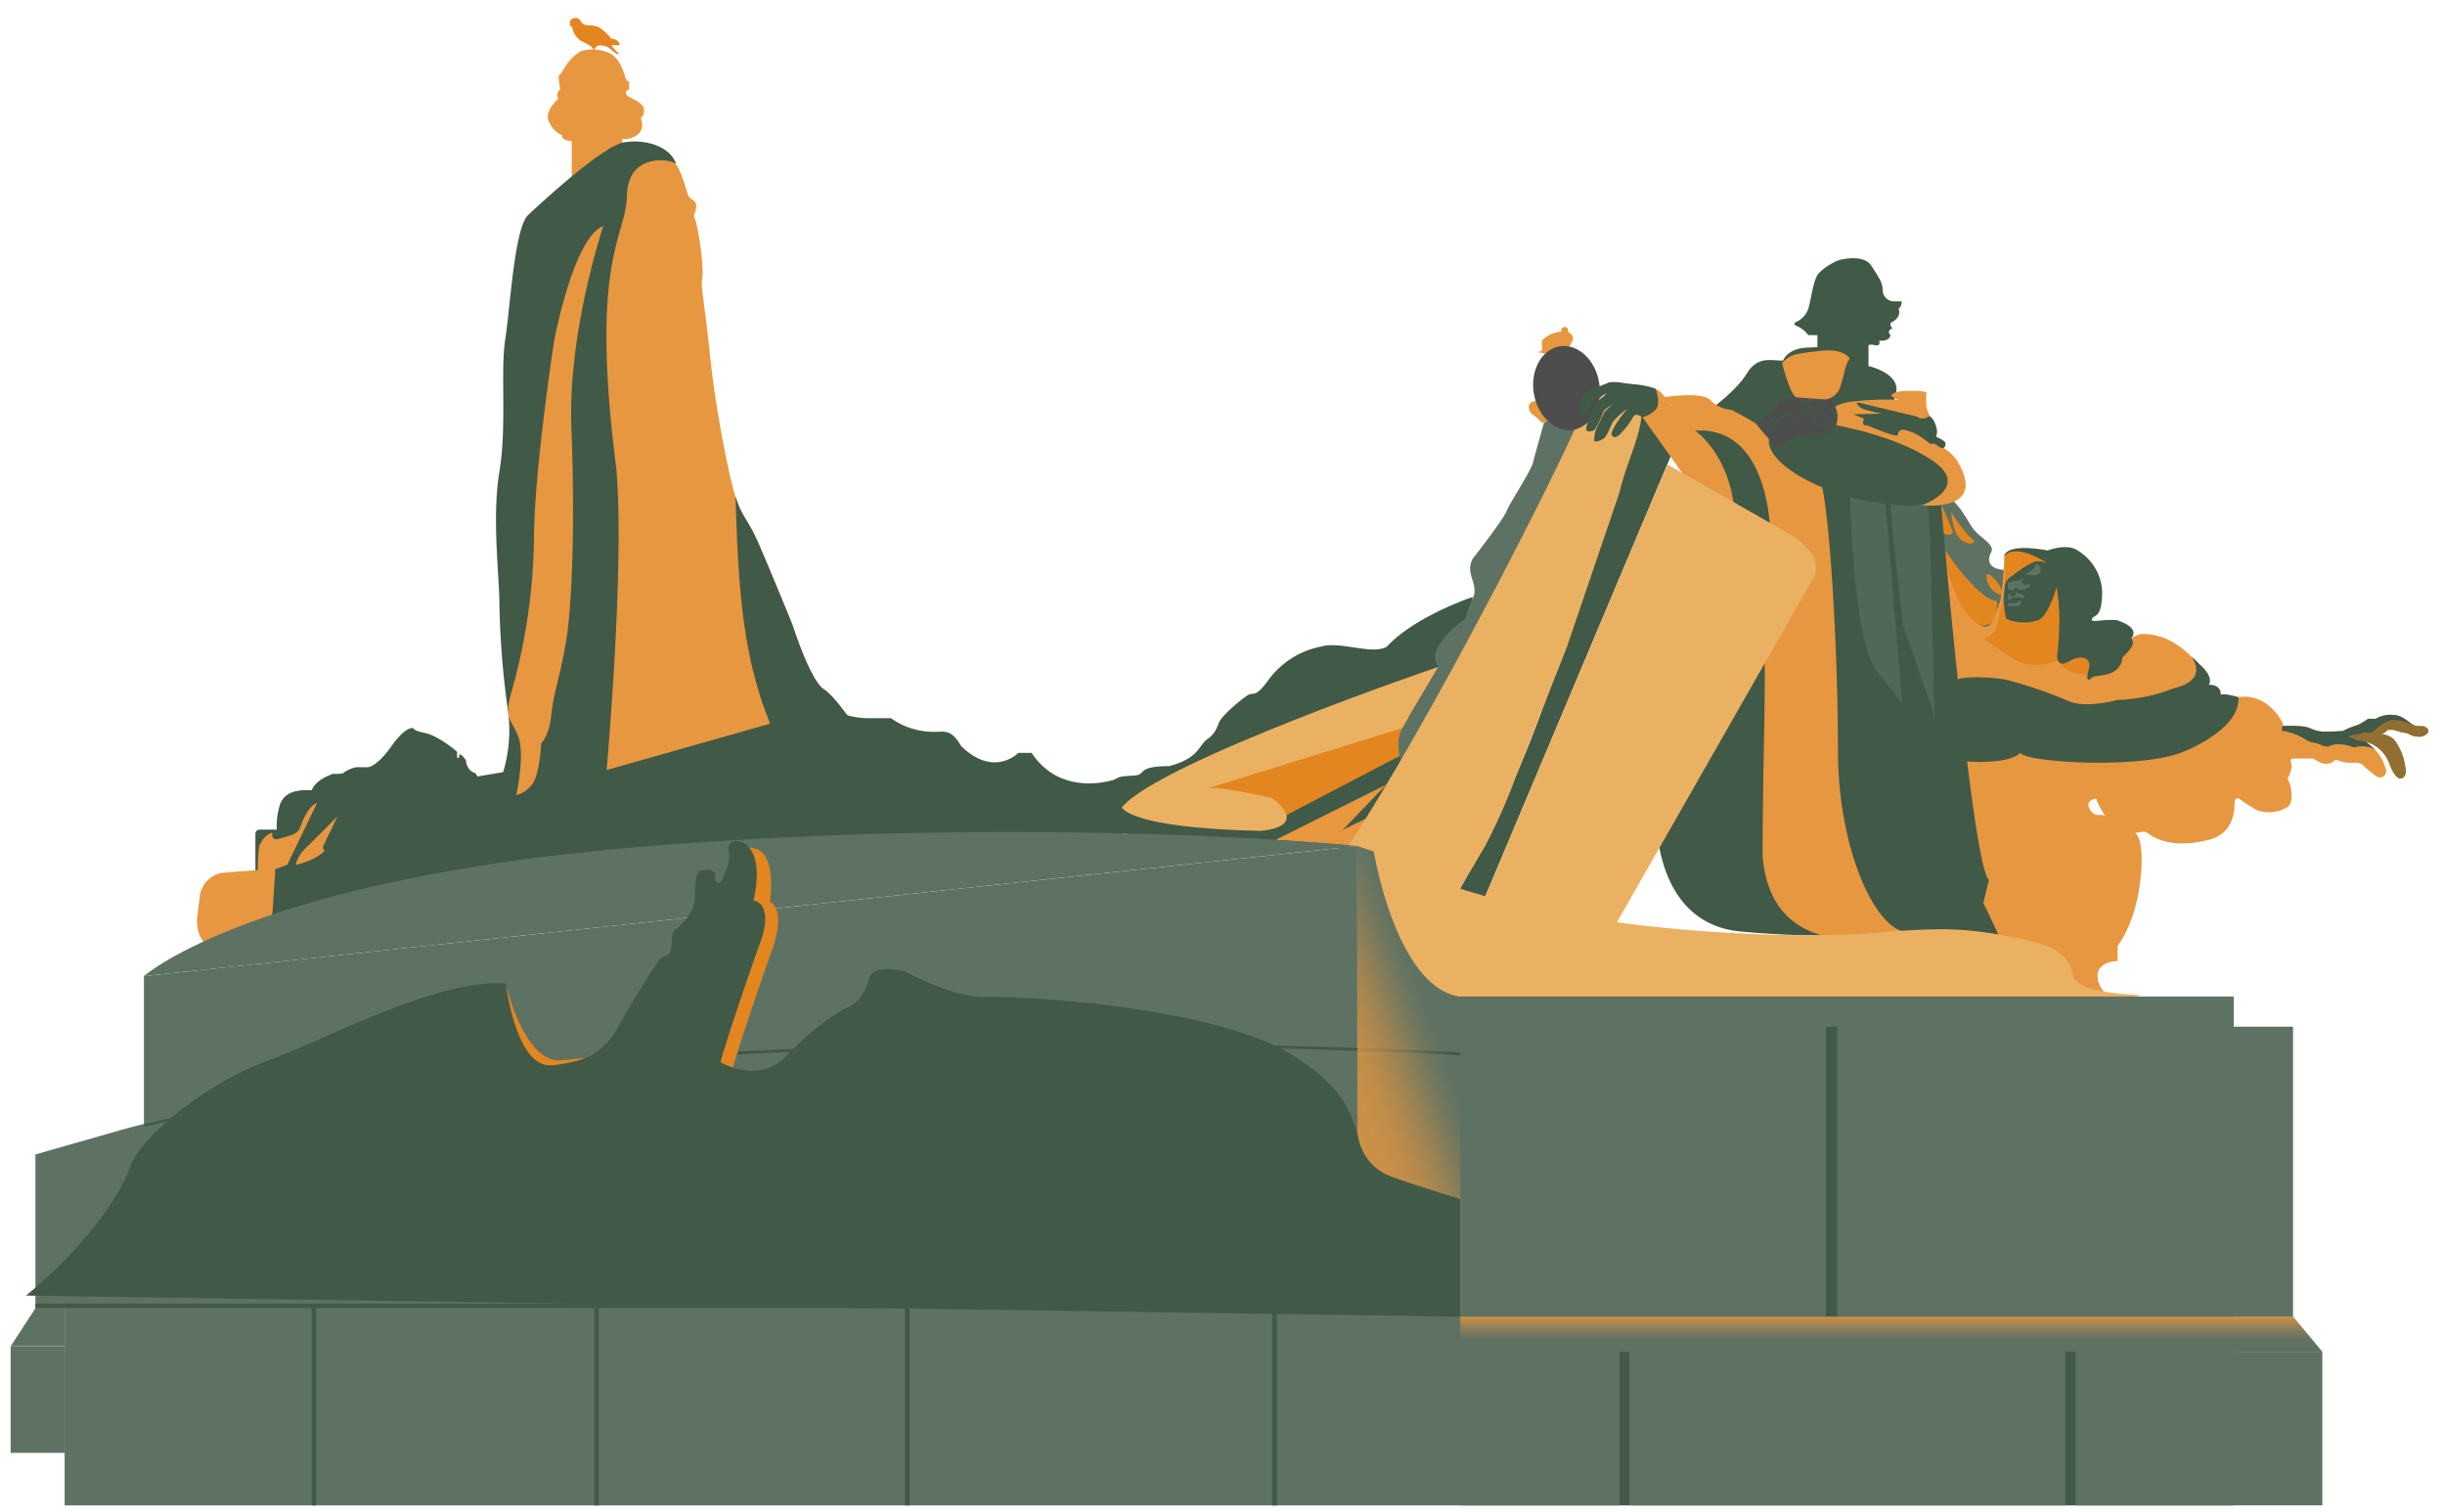 <svg id="Layer_1" data-name="Layer 1" xmlns="http://www.w3.org/2000/svg" xmlns:xlink="http://www.w3.org/1999/xlink" viewBox="0 0 435 269"><defs><style>.cls-1{fill:#e7973f;}.cls-2{fill:#415947;}.cls-3,.cls-4{fill:#e38620;}.cls-3{opacity:0.5;}.cls-10,.cls-5{fill:#5e7263;}.cls-6{fill:#ebb162;}.cls-7{fill:#4d4d4d;}.cls-8,.cls-9{opacity:0.8;}.cls-8{fill:url(#linear-gradient);}.cls-9{fill:url(#linear-gradient-2);}.cls-10{opacity:0.6;}</style><linearGradient id="linear-gradient" x1="336.5" y1="240.49" x2="336.5" y2="234.25" gradientUnits="userSpaceOnUse"><stop offset="0.19" stop-color="#5e7263" stop-opacity="0"/><stop offset="0.36" stop-color="#807b5a" stop-opacity="0.25"/><stop offset="0.59" stop-color="#ac874f" stop-opacity="0.57"/><stop offset="0.78" stop-color="#cc9046" stop-opacity="0.8"/><stop offset="0.92" stop-color="#e09541" stop-opacity="0.95"/><stop offset="1" stop-color="#e7973f"/></linearGradient><linearGradient id="linear-gradient-2" x1="260.24" y1="178.42" x2="236.01" y2="187.24" gradientUnits="userSpaceOnUse"><stop offset="0.19" stop-color="#5e7263" stop-opacity="0"/><stop offset="0.2" stop-color="#607362" stop-opacity="0.01"/><stop offset="0.28" stop-color="#7f7b5a" stop-opacity="0.24"/><stop offset="0.38" stop-color="#9b8253" stop-opacity="0.45"/><stop offset="0.47" stop-color="#b2894d" stop-opacity="0.62"/><stop offset="0.56" stop-color="#c58e48" stop-opacity="0.76"/><stop offset="0.66" stop-color="#d49244" stop-opacity="0.86"/><stop offset="0.76" stop-color="#df9541" stop-opacity="0.94"/><stop offset="0.87" stop-color="#e59640" stop-opacity="0.99"/><stop offset="1" stop-color="#e7973f"/></linearGradient></defs><title>prague</title><path class="cls-1" d="M407.61,135.69s-.48-.74.7-.74h3.25a5.08,5.08,0,0,0,2.08.94c.72,0,1.44-.19,1.55-.47s.91-.21,1.1,0a7,7,0,0,0,2.46.28c1.44-.08,1.74.55,1.74.55s2.23,2,2.76,2.06a1.11,1.11,0,0,0,1.21-1.51,7.94,7.94,0,0,0-2.61-4.08,5.9,5.9,0,0,0-1-.79,6.18,6.18,0,0,1,4.19,3.7c1.1,3,2,2.87,2,2.87s1.4.07.87-2.25a10.28,10.28,0,0,0-2-4.74,4.54,4.54,0,0,0-2.15-.91s1-.49,1-.76h1.1a14.44,14.44,0,0,0,2.51.62,3.69,3.69,0,0,0,2.49.57c1.14-.31,1.55-1.07.83-1.59s-1.35,0-2.25-.46-1.9-1.7-3.52-1.79a5.21,5.21,0,0,0-3,.57c-.44.28-1.31,0-1.62.17a12,12,0,0,1-1.9,1.09,12.46,12.46,0,0,0-2.47,1c-1.14.15-3.74.13-3.74.13a6.67,6.67,0,0,1-2.23-.63c-1.29-.59-5.53-.35-5.53-.35l.28,4.61,1.81,2.18Z"/><path class="cls-2" d="M431.64,129.45c-.72-.52-1.35,0-2.25-.46s-1.9-1.7-3.52-1.79a5.21,5.21,0,0,0-3,.57c-.44.28-1.31,0-1.62.17a12,12,0,0,1-1.9,1.09,12.48,12.48,0,0,0-2.47,1c-1.14.15-3.74.13-3.74.13a6.68,6.68,0,0,1-2.23-.63c-1.29-.59-5.53-.35-5.53-.35l0,.77s.08,0,.13,0a11.37,11.37,0,0,1,5.2,1.93,12.33,12.33,0,0,0,1.37.35,3.65,3.65,0,0,1,1.13.46l1,.16a3.93,3.93,0,0,1,1.74-.45,7.38,7.38,0,0,1,2.84.59,4.88,4.88,0,0,1,3.68.33,4.59,4.59,0,0,0-.65-.6,5.91,5.91,0,0,0-1-.79,6.18,6.18,0,0,1,4.19,3.7c1.1,3,2,2.87,2,2.87s1.4.07.87-2.25a10.28,10.28,0,0,0-2-4.74,4.54,4.54,0,0,0-2.15-.91s1-.49,1-.76h1.1a14.42,14.42,0,0,0,2.51.62,3.69,3.69,0,0,0,2.49.57C431.95,130.74,432.36,130,431.64,129.45Z"/><path class="cls-3" d="M419.48,131.79a4,4,0,0,1,1.6.32l-.26-.17a6.18,6.18,0,0,1,4.19,3.7c1.1,3,2,2.87,2,2.87s1.4.07.87-2.25a10.28,10.28,0,0,0-2-4.74,4.54,4.54,0,0,0-2.15-.91s1-.49,1-.76h1.1a14.42,14.42,0,0,0,2.51.62,3.69,3.69,0,0,0,2.49.57c1.14-.31,1.55-1.07.83-1.59s-1.35,0-2.25-.46a8.79,8.79,0,0,0-3.51-.88c-1.62-.09-3.35,1.81-3.79,2.1s-1.31,0-1.62.17-2,.36-2.77.62Z"/><rect class="cls-1" x="101.72" y="22.48" width="9.03" height="10.15"/><rect class="cls-2" x="45.44" y="147.6" width="7.7" height="19.19" rx="0.73" ry="0.73"/><path class="cls-1" d="M49.44,154.51l-9.55.74a4.77,4.77,0,0,0-4.34,4.22l-.5,4s-.25,3.85,2.36,5,13.4-2,13.4-2Z"/><path class="cls-2" d="M94,38.22s12.89-12.21,17-12.89,8.37.9,9.27,3.84c0,0-6.77-.19-8.13,6.59a145,145,0,0,0-1.73,40.55c1.81,18.09.59,30.87-.54,43.76s-1.36,20.8-1.36,20.8l-21.25,1.81a26,26,0,0,0,3.17-15.83,155.38,155.38,0,0,1-1.58-19.45c0-5-1.36-15.31,0-23.48S89,66,89.89,60.38,91.5,40.49,94,38.22Z"/><path class="cls-1" d="M154,132s-5-7.86-7.43-9.37S141,111.18,141,111.18s-3.52-8.65-6-14.39-3.32-4.23-5.13-12.18a193,193,0,0,1-3.72-23c-.91-8.25-1.51-11-1.21-12.08s-.4-8.45-1.51-11.17c0,0,.71-1.49.33-2.24s-1.07-.59-1.39-1.55S121,29.69,120,29s-8.29-1.75-8.46,5.8-6.69,11.15-1.89,48.56c1.54,17.5-1.76,54.05-1.76,54.05Z"/><path class="cls-2" d="M136.5,127.39a21.31,21.31,0,0,1,1.38,6.51L154,132s-5-7.86-7.42-9.37S141,111.18,141,111.18s-3.52-8.65-6-14.39c-2-4.59-2.94-4.61-4.15-8.48C131.31,101.68,131.7,115.06,136.5,127.39Z"/><path class="cls-2" d="M199.9,148.94l-1.41-10.31s-9.54,3.5-14.95-4.68h-2.36s-4.35,4.51-10.22-1.25c-1.64-3-3.09-2.5-4.55-2.5a13.11,13.11,0,0,1-7.9-2.43h-4.16s-4.23.07-6.52-2.08L107,137.26H90.18l-5.24.88-.36-.6s-1.46-.19-1.7-2.31c-.53-.69-.74-.9-1-1s-.19.58-.19.58h-.37v-1.06s-3.16-2.77-5.64-3.32-2-.82-2.07-.85-1.33-.56-4,3.22-4.23,3.7-4.23,3.7h-2A5.62,5.62,0,0,0,61,137.59a7,7,0,0,1-1.7.08s-3.11.93-3.83,2.92c-1.14,0-5.06-.4-5.8,3.07a12.41,12.41,0,0,0-.3,5.16l-1,15.14a340.06,340.06,0,0,1,76.36-12.49C165.21,149.86,199.9,148.94,199.9,148.94Z"/><path class="cls-2" d="M262,106.21s-10.25,3.42-15.27,8.84c-2.64,1.54-8.23-1.06-11.78,0a15.19,15.19,0,0,0-9.55,6.31c-2.18,2.8-2.32,1.77-3.27,2.25s-4.64,3.62-5.18,4.78-.68,2.11-2.18,3.14-1.43,3.41-6.82,4.78c-5.32,0-4.3,1.3-5.53,1.57s-3,0-4,.75-1,9.35-1,9.35l27.22,3.55L261,119.93Z"/><polygon class="cls-2" points="217.78 150.52 251.81 132.66 242.76 150.94 217.78 150.52"/><polygon class="cls-1" points="226.96 149.42 246.64 139.58 236.58 150.07 226.96 149.42"/><polygon class="cls-1" points="234.18 149.91 246.64 143.89 241.28 150.51 234.18 149.91"/><polygon class="cls-4" points="213.57 140.19 227.64 145.66 250.01 133.97 250.75 127.6 213.57 140.19"/><rect class="cls-2" x="323.34" y="58.08" width="9.09" height="12.33"/><path class="cls-2" d="M304.63,72.58s4.33-3.09,6.19-6.19,4.46-2.23,6.31-2.23,15.47,1,15.47,1,5.69,1.36,4.7,4.83-.87,13.12-.87,13.12l-25.37-.5Z"/><path class="cls-5" d="M356.87,101.4s-4.37.11-2.53-3.33c.46-1.38-2.41-2.53-3.56-4.37s-2.9-5.08-4.39-5-1.35,2.2-1.35,4,1.72,13.67,1.72,14.82,3.22,8,5.17,8,6.43-2.53,6.55-3.79S356.87,101.4,356.87,101.4Z"/><path class="cls-4" d="M345,96.3s6.48,10.35,10.29,10.63c0,0,.4,5.69-3.64,4S344.78,97.92,345,96.3Z"/><path class="cls-4" d="M353.45,102.33a3.42,3.42,0,0,0,1,2.62c1.08.85,1.42.91,1.59.79s.4-.91-1-2.5S353.45,102.33,353.45,102.33Z"/><path class="cls-4" d="M347.14,91.13s2.67,4.21,4.15,5.12c0,0-.23,1.08-2.08,0S347.14,91.13,347.14,91.13Z"/><path class="cls-4" d="M345.35,89.8a43.27,43.27,0,0,1,2.07,4.8c-.06.4-.11.51-.85.51s-.8-.34-.85-.91S345.35,89.8,345.35,89.8Z"/><path class="cls-4" d="M364.94,99.87l.52,2-9.13,3.2.39-6.25a2,2,0,0,1,1.7-.94C359.52,97.93,363.42,98.26,364.94,99.87Z"/><path class="cls-1" d="M344.8,97.28l.4,5,4.2,10.21s2.91,5.88,5.47.24c2.34-5.13,1.85-13.92,1.85-13.92l-.14,0a65,65,0,0,1-.68,8c-1.3,3.48-1.62,5.23-3.28,4.54s-3.32-2.29-4.7-5.76-2.16-5.84-2-7.78Z"/><rect class="cls-4" x="363.9" y="114.28" width="15.68" height="7.65"/><path class="cls-2" d="M361.63,100.11a17.11,17.11,0,0,0-2.94,1.8c-.88.69-1.82,1.23-1.94,2.06-.31,2.11-.3,5.19.32,6.36s5.31.92,6.49.3,3-1.61,3.22-2.79-.25-6.87-1.42-7.31S362.73,99.53,361.63,100.11Z"/><path class="cls-5" d="M357.31,104.92s-.42-1.2.46-1.42,1.77-.21,2.09-.6l.3.06s-.6.3-.47.66a1,1,0,0,0,1.32.29l.3.12a1.66,1.66,0,0,1-1.34.89,1.39,1.39,0,0,1-1.28-.44s-.47.18-.33.44S357.31,104.92,357.31,104.92Z"/><path class="cls-5" d="M358.66,105.36l1.67.72-.56.42s-.29-.39-1.19-.23-1,.53-1.28.47.09-1.44.29-1.2,0,.58.48.51S358.8,105.67,358.66,105.36Z"/><path class="cls-5" d="M357.3,107.26s1.61.34,1.86-.4h.34s.35.68-.23.85a15.41,15.41,0,0,1-2,.15C357.13,107.92,357.3,107.26,357.3,107.26Z"/><path class="cls-4" d="M365.94,104.34s1.36,9.86.37,12.89c0,0-2.19,4.18-8.87-.16-3.51-.75-3.58-1.37-5-1.28s-2.67-.58-1.17-1.34,3.92-1.5,4.09-3.26a22.83,22.83,0,0,1,1.17-4.45,12.38,12.38,0,0,0,.41,3.36,8.07,8.07,0,0,0,5.68.25C364.47,109.61,365.94,104.34,365.94,104.34Z"/><path class="cls-1" d="M346.38,104.79S347.48,114,348,121c0,0,1.81,1.69,5.06-.16,0,0,11.19,7.38,24.45,3.7,14.39,0,13.68-6.19,13.68-6.19s-4.13-5.86-10.32-5.54c0,0-2.93.65-3.26,3a4.72,4.72,0,0,1-2.67,3.82c-.76.31-7.64,1.48-8.66-2.45-.38,1-5.2,1.71-7.42.37a67.11,67.11,0,0,1-5.84-3.89,2.28,2.28,0,0,1-3.29-1.27C348.57,110,346.38,104.79,346.38,104.79Z"/><path class="cls-2" d="M349.52,135.56s6.55,1.6,9.89-1.1c0,0,8.44,2.63,14.15,1.51,0,0,13.14,1.13,18.86-3.47,6.42-3.45,5.86-7.35,5.86-8.46,0,0-2.35-.74-3.19-.45,0,0,.26-1.77-2.12-1.77,0,0,1.09-1.29-1.74-3.73a15.42,15.42,0,0,0-1.39-1.33s3.45,4.16-3.11,5.7a29,29,0,0,1-10,2.06s-5.6,1.61-8.75.19A80.3,80.3,0,0,0,357.19,121c-2.19-.51-7.8-.82-9.17,0Z"/><path class="cls-1" d="M348,135.33s9,1.06,11.46-1.41c.53,1.64,20.45,3,28.56,0,0,0,10.58-3.88,10.23-9.87,0,0,4.76-1.25,7.95,4.71,0,0-1.39,4.17,1.39,6.94,0,0,.49,1-.64,2.84.75,1,1.2,4.29.08,5a6.28,6.28,0,0,1-5.49.6,28.29,28.29,0,0,1-3.09-2s-.9-.53-.9.83-.23,5.27-4.44,6.4-8.35,1-11.29-1.35c-1-.3-4.37,1.2-5.72-.6s-3-4.44-3.16-5.34c0,0-2.87.3-.33,2.92,0,0-16.82,12.32-22.44,9.51S348,135.33,348,135.33Z"/><path class="cls-1" d="M368.32,145.23s-6.67,6.49-17.09-.64c0,0,10.33,1.92,13.89.64,0,0-6.4-.73-8-5l2.1-1s7.22,3.84,12.25,4.75l2,1.46Z"/><path class="cls-1" d="M376.75,178.57s-4.44-2.7-3.42-5.84c.81-1.83,3.42-1.73,3.42-1.73v-2.74s4.09-4.87,4.29-15.22c0-3.86-.91-4.87-2.33-5.79s-5.53-1.62-5.53-1.62-4.52-4-20.25,7.51c-2.23,19.08,11.47,24.05,11.47,24.05Z"/><path class="cls-5" d="M250,137.55s-2.32-4.95-.51-8l6.47-10.91s-1.4-1.27,0-3.81a16.37,16.37,0,0,1,4.71-4.68,21.1,21.1,0,0,1,1.41-3.83c1.09-2.42-1.59-4.3,0-7,0,0,5.36-6.83,6-8.45s4.21-6.85,4.67-8.63,1.94-7,1.94-7l5.69-3.78.93,8.38L272,105.65Z"/><path class="cls-2" d="M263.76,160.64,259,159.38s8.37-13.45,16-34.83,14.62-44.81,13.73-54.25l9.1,9.49Z"/><path class="cls-6" d="M239.46,151.13,259,159.38l5.31-9a106.29,106.29,0,0,0,5.57-12.7l8.84-22.42,9.43-27.71c1.18-5.4,4.71-11.76,3.72-15.57l-.14-.56h-5.58s-3.1-3.34-4.55,1.5S255.73,126.46,239.46,151.13Z"/><path class="cls-1" d="M273.95,71.32S272,71.13,272,72.37s.87,1.42,1.48,2,.78.91,1.17.83a5.65,5.65,0,0,0,1.24-.63l-.68-1.74Z"/><path class="cls-1" d="M275.68,63.08s-1.4-.31-1.93-.39.49,0,.6-.46-.27-1.51.21-1.87A5.17,5.17,0,0,1,277.77,59s-.08-.85.64-.83.58.91.58.91,1.24.59.79,1.53a13.33,13.33,0,0,1-.85,1.52Z"/><ellipse class="cls-7" cx="278.7" cy="69.07" rx="5.89" ry="7.52" transform="translate(-7.46 45.47) rotate(-9.21)"/><path class="cls-2" d="M291.72,74s-.8-.7-1.31.44a12.1,12.1,0,0,1-1.8,2.38s-1.24,1.58-1.81.68,2.73-4.8,2.73-4.8A16.14,16.14,0,0,0,287,75c-.43.71-1.09,2.68-1.76,3.07s-1.62.7-1.62.22a5.89,5.89,0,0,1,.81-2.85c.81-1.71,1.09-2.23,1.09-2.23L287,71.79l-1.6,1.2s-1.35,3.45-1.92,3.62-1.43.33-1.27-.47.84-2.73.84-2.73a3.36,3.36,0,0,1,.74-1.52c.55-.53,2.15-2,2.15-2l-2.13,1.33a1.46,1.46,0,0,0-.76.72c-.18.49-.47,1.66-.86,1.9s-1.61.35-1.35-.76.63-2.35.63-2.35a2.58,2.58,0,0,1,1.37-1.33c.94-.31,3.5-1.39,3.5-1.39a9.23,9.23,0,0,1,2.68.16c2.11.29,3.42.21,5.56,1l.74,1.54-.74,3.88-2.38-.41-.53-.26Z"/><path class="cls-1" d="M300.38,85.66,309,90.39l-.88-3.49-1.55-5.6-6-7.24L297.18,72s-1.62-2.58-2.55-2.75c0,0,.82,2.56,0,3.56a5.45,5.45,0,0,1-2.38,1.45Z"/><path class="cls-2" d="M301.57,76.61s7.1,4.79,7.1,16.67-14,50.64-14,50.64-1.17,20.25,15,21.81a167.91,167.91,0,0,0,30.14.08l-2.09-22.48L312.56,79.85,304,73.42Z"/><path class="cls-1" d="M339.78,165.81s-24.31,7.71-26.18-13.3c0-20.67.85-32.19,0-42.7S315,95.93,315,95.93s.34-20.16-13.38-19.31L296,70.68s6.85-1.11,8.3.51A5.7,5.7,0,0,0,308,72.9S318,77.61,323.9,85.41c4.19,5.49,4.53,6,4.53,6Z"/><path class="cls-2" d="M345.35,89.8s5.45,64,8.51,66.75l-1,4.09s3.41,6.95,3.23,7.15c0,0-3.52-3.46-16.3-2C334.26,166.48,327,152,327,133.47s-1.56-43.56-3.13-48.06A43.22,43.22,0,0,0,345.35,89.8Z"/><path class="cls-6" d="M381.12,177s-11.33,0-12.27-3.4-1.89-5.1-10.39-6.8-13-1.89-25.87-.76-63.24.3-88.16-14.62c0,1.7-11.35,26.7,13.77,36.14S381.12,177,381.12,177Z"/><rect class="cls-2" x="259.81" y="177.3" width="137.56" height="90.53"/><rect class="cls-5" x="259.81" y="182.66" width="65.02" height="51.59"/><rect class="cls-5" x="326.88" y="182.66" width="81.08" height="51.59"/><path class="cls-6" d="M284.82,169.09l38.07-66.71s1.75-3.75-4.75-7.5-21.5-12.25-21.5-12.25l-32.88,78Z"/><rect class="cls-5" x="259.81" y="177.3" width="137.56" height="5.37"/><rect class="cls-5" x="369.3" y="240.49" width="43.88" height="27.33"/><rect class="cls-5" x="289.89" y="240.49" width="77.53" height="27.33"/><rect class="cls-5" x="259.81" y="240.49" width="28.34" height="27.33"/><rect class="cls-5" x="11.5" y="232.76" width="248.31" height="35.07"/><polygon class="cls-5" points="413.19 240.5 259.81 240.5 259.81 234.25 407.96 234.25 413.19 240.5"/><polygon class="cls-8" points="413.19 240.5 259.81 240.5 259.81 234.25 407.96 234.25 413.19 240.5"/><path class="cls-5" d="M6.3,232.76H259.81V187.15l-143.54,2.63c-5.89.19-52.52,3.13-73.59,6.41-2.6.4-10.18,1.87-20.2,4.58L6.3,205.39Z"/><rect class="cls-5" x="1.89" y="239.52" width="9.62" height="18.96"/><polygon class="cls-5" points="11.5 239.52 1.89 239.52 6.3 232.76 11.5 232.76 11.5 239.52"/><polygon class="cls-5" points="25.61 173.66 241.5 150.52 241.5 203.81 25.61 203.81 25.61 173.66"/><path class="cls-5" d="M25.61,173.66s19.69-17.56,90.11-23.15,125.78,0,125.78,0Z"/><path class="cls-5" d="M241.49,150.52l2.93,1s3.92,24.19,15.39,25.82v9.85l-18.32.34Z"/><rect class="cls-2" x="226.33" y="232.76" width="0.84" height="35.07"/><rect class="cls-2" x="132.64" y="105.59" width="0.84" height="253.52" transform="translate(365.4 99.29) rotate(90)"/><rect class="cls-2" x="160.99" y="232.76" width="0.84" height="35.07"/><rect class="cls-2" x="105.71" y="232.76" width="0.84" height="35.07"/><rect class="cls-2" x="55.45" y="232.76" width="0.84" height="35.07"/><path class="cls-2" d="M25.61,200.45c90.32-21,234.2-12.72,234.2-12.72v-.5S115.93,178.91,25.61,200v.5"/><path class="cls-4" d="M16.2,226.47s4.9-6.23,9.31-18.28c2.23-5.33,13.44-14.37,24.11-18.31s28.55-14.95,40.6-14c0,0,3.25,13.45,9.74,12.76s9.69-.35,12.47-5.45,6.72-10.89,6.72-10.89a4.06,4.06,0,0,1,1.73-1.27c1-.35.69-3.35,1-4s3.93-2.66,3.93-6.58.45-1.1.45-1.1,2.89-1,2.89.81,1.17-2,1.17-2,2-3.23,1.5-5.43,1.73-2,2.08-1.85,4.16-.07,3.1,9.59c0,0,3,1.15.36,8.54s-6.58,19.17-7,21.13c0,0,6.81,4,11.55-1s9.93-8.43,11.08-8.77,3.12-2.19,3.81-5.08,6.47-1.27,6.47-1.27,8.53,4.74,14.12,4.52,37.12,4.59,51.48,13.54,5.72,15.49,11.88,19.34S259.81,213,259.81,213v21.14Z"/><path class="cls-2" d="M4.61,230.5S19,219.14,23.39,207.09c2.23-5.33,13.44-14.37,24.11-18.31S77.93,174,90,175c0,0,1.78,15.21,8.27,14.52s9.27-2.32,12.05-7.42S117,171.16,117,171.16a4.06,4.06,0,0,1,1.73-1.27c1-.35.69-3.35,1-4s3.93-2.66,3.93-6.58.69-4.27.69-4.27,2.89-1,2.89.81.92,1.15.92,1.15,2-3.23,1.5-5.43,1.73-2,2.08-1.85,4.39,1.27,2.31,10.51c0,0,3.81.23,1.15,7.62s-6.58,19.17-7,21.13c0,0,6.81,4,11.55-1s9.93-8.43,11.08-8.77,3.12-2.19,3.81-5.08,6.47-1.27,6.47-1.27,8.53,4.74,14.12,4.52,40.45,1.46,54.8,10.41,9.39,15.61,14.58,19.84c2.42,2.41,15.18,5.49,15.18,5.49v21.14Z"/><path class="cls-9" d="M241.49,150.45l2.93,1s3.92,24.19,15.39,25.82v36.13l-12.08-4a9.26,9.26,0,0,1-6.24-8.63Z"/><path class="cls-10" d="M329.15,87.51s.35,26.4,4.81,32l4.47,5.63-3-36Z"/><polygon class="cls-10" points="343.4 96.28 344.19 127.45 338.59 111.3 336.9 96.42 336.3 89.36 343.07 89.89 343.4 96.28"/><path class="cls-1" d="M369.86,145s-5.38,1.59-3.3,4.45c.86,1.47,2.68-.78,3.2-.35s.78,1.3,1.47,1.3,10.79,2.34,9.32-1.12S374,145,374,145Z"/><path class="cls-5" d="M360.31,102.2s1.44-.64,1.64-1.41.91-.13.91-.13a1.23,1.23,0,0,1,0,1.34C362.39,102.64,360.31,102.2,360.31,102.2Z"/><path class="cls-2" d="M356.58,98.83s.05.07.14,0c.42-.52,2.19-1.89,7.49,1.31,3.44,3.77,1.77,16.75,1.77,16.75s.11,2,2.11.78,4.1-.78,3.55,1.33-.22,2.22.55,1.55,5,.18,5.44-3.59c1.44-1.44,2.33-2.4,1.55-3.4,0,0,1.89-1.77-2.55-3.22-2.55-.22-4.77.55-4.44-.22s1.55-.11,1.77-3.66a8.9,8.9,0,0,0-4.33-8.52c-1.89-1.35-5.32,0-5.32,0S357.47,96.5,356.58,98.83Z"/><ellipse class="cls-2" cx="331.69" cy="82.16" rx="6.7" ry="17.45" transform="translate(169.78 383.07) rotate(-75.63)"/><path class="cls-1" d="M342,89.86s8.57-3.05,2.11-7.7-17.87-6.63-17.87-6.63l5.1-.11s13.94,1.41,17,6.78C353.64,91.28,342,89.86,342,89.86Z"/><path class="cls-1" d="M345.8,79.72s.46-.59-1.37-2a3.21,3.21,0,0,0-.59-3c-1.18-1.64-1.24-2.55-1.11-4.58,0,0,.46-.52-1.64-.59s-3.66,0-4.51.59c0,0-.33.46,1.18,1a49.91,49.91,0,0,0-7.72.26s-2.75.13-3.79,1.18,0,2.94,0,2.94Z"/><path class="cls-2" d="M330.41,71.57,341,74.1a1.8,1.8,0,0,0,2.13,0s.74-.19,1.33,1.82a2.77,2.77,0,0,1,0,1.79s1.63.67,1.67,1.15-.15.89-.63.85-1.41-1.07-1.7-.74-1.89-1.41-3.45-2-2.48-.89-2.74.44c-.19.52-5.41-1.74-5.41-1.74s-.59.18-.7-.3a1.27,1.27,0,0,1,.15-.89l-1.93-.78,5.11-.11a23.8,23.8,0,0,1-3.3-.82C330.67,72.38,330.38,72,330.41,71.57Z"/><path class="cls-7" d="M312.45,75.42a13.52,13.52,0,0,0,3.18-2.32c.72-1,.78-1.89,1.43-2.15a1.93,1.93,0,0,1,1.3,0l2-.59a17.34,17.34,0,0,1,4.08-.18c1.87.25,4.27,5.5.44,7.2a10.25,10.25,0,0,0-8.63,2.33A52.23,52.23,0,0,1,312.45,75.42Z"/><path class="cls-2" d="M317.06,64.58s.52-2.54,4.36-2.73,6.89-.26,7.67,2Z"/><path class="cls-1" d="M317.06,64.58s1.5,6,2.6,6.11,5.14.39,5.14.39a3.3,3.3,0,0,0,2.67-2.47c.78-2.34.78-3.71,1.63-4.81,0,0-.91-1.89-5.33-1.37S318.56,63,317.06,64.58Z"/><path class="cls-2" d="M314.61,76.54l2.63-3s.68-.32,1,0-1.15.68-1.15.68l-1.94,2.19A.45.45,0,0,1,314.61,76.54Z"/><path class="cls-2" d="M320.11,71.86s1.15-.9,1.58-.9.65.36.4.65a1.18,1.18,0,0,1-.83.25,1.35,1.35,0,0,1-.86.58C319.9,72.47,320.11,71.86,320.11,71.86Z"/><polygon class="cls-2" points="319.18 73.62 322.6 72.22 323.24 72.69 322.2 72.92 323.27 72.95 323.24 73.43 321.73 73.37 319.18 73.62"/><polygon class="cls-2" points="316.88 76.32 320.72 73.37 321.3 73.37 317.06 76.32 316.88 76.32"/><polygon class="cls-2" points="323.24 70.9 326.87 73.55 326.94 74.07 326.46 73.9 325.54 73.02 323.24 71.32 323.24 70.9"/><polygon class="cls-2" points="323.24 72.95 326.69 75.61 326.54 75.89 325.4 75.1 323.24 73.43 323.24 72.95"/><polygon class="cls-2" points="322.66 74.64 326.01 76.64 325.79 76.8 322.87 75.17 322.66 74.64"/><polygon class="cls-2" points="322.56 74.24 322.87 75.17 322.2 75.34 322.04 74.42 322.56 74.24"/><path class="cls-2" d="M313.25,75.67a7.68,7.68,0,0,0,2.39-1.38l.35-.12a3.74,3.74,0,0,1-2.39,1.65L313,76Z"/><path class="cls-2" d="M327.09,46.31s4.41-1.3,5.87,1,1.9,2.85,2,4.23a2,2,0,0,0,2,2.07h1.36a1.51,1.51,0,0,1-.55,1.33c.38.68,0,1.91-1.36,2.46a.79.79,0,0,0,.34,1s-1.23.38-.42,1.19c0,0,0,1.19-2,1,0,0,.38,1.1-.81.81s-1.27.25-1.27.25l-8-1.31-.72-.72h-1.82a5,5,0,0,0-2.2-1.69c-.51-.3-.21-.55.51-.89a4,4,0,0,0,1.82-2.54c.38-1.31.81-5.08,1.86-6A10.76,10.76,0,0,1,327.09,46.31Z"/><path class="cls-6" d="M199.59,143.64s1.14,3.68,24.75,4.19c9-1,2-5.84,2-5.84s-8.5-2-11.3-1.78l34.39-10.66,6.47-10.91S206.32,135.52,199.59,143.64Z"/><path class="cls-1" d="M107.34,40.22S101,59,101.66,76.06s.13,31.65-.94,38-2.28,9.46-2.64,13.18-1.8,5-1.8,5-.24,6-1.8,7.55a5.15,5.15,0,0,1-2.64,1.68s1.59-7,.4-10.32-2.64-3-1.32-7.79A104.62,104.62,0,0,0,95,96c0-12.1,3.59-35.34,3.59-35.34S102,42.23,107.34,40.22Z"/><path class="cls-1" d="M100.83,24.13s-1.91.25-3.18-2.51,4.35-6.1,4.35-6.1Z"/><path class="cls-4" d="M103.4,3.92a1.08,1.08,0,0,0-1.66-.52c-.52.33-.22.63-.37,1l-.1.14a.61.61,0,0,1,.58.51,3.63,3.63,0,0,0,1.56,2.25,11.32,11.32,0,0,1,1.75.95c.16.18.32.43.65.33s.35-.45.55-.45a3,3,0,0,1,1.92.33c.58.49,1.37,1.1,1.37,1.1l.54.12-1.29-1.41s-.16-.18,0-.22,1.33,0,1.33,0,.12-.81-1.12-1.13c-.32,0-.42-.08-.47-.17a8,8,0,0,0-2.25-2h0a6.3,6.3,0,0,0-2-.27A1.53,1.53,0,0,1,103.4,3.92Z"/><rect class="cls-4" x="105.5" y="8.54" width="0.29" height="1.1"/><path class="cls-1" d="M99.66,15.94s-1.15.66,0,2.13c.33.74-.16,2.46.57,3.53,0,.48-.43,2.5-.08,3s2.1.54,2.1.54,5.07.62,5.6-.89c.26-.67,3.16.5,3.16.5s4.26-.06,3-3.74a1.67,1.67,0,0,0-.26-2.71c-1.23-1-2.39-1-2.39-1.81,0-.52.57-.52.57-.52l0-1.5s-.32.19-.6-.51-.86-3.42-2.8-4.47a7.56,7.56,0,0,0-5.14-.41,8.06,8.06,0,0,0-3,3.07c-.35.51-.6,1.08-.89,1.17S99.66,15.94,99.66,15.94Z"/><path class="cls-1" d="M45.86,155.29a39.1,39.1,0,0,1,.25-4.79c1-2.19,2.37-2.37,2.37-2.37s-.36,1.55,1.19,1.09,3.19-.73,3.65-1.82,1.37-3.92,3.1-4.56l-5.3,11A20.56,20.56,0,0,1,45.86,155.29Z"/><path class="cls-1" d="M52.68,153.87s-.09-1.28,1.82-3.1,5.56-5.56,5.56-5.56-1,2.1-1.82,3.78-1,2-.46,2.32C57.78,151.32,56.55,152.94,52.68,153.87Z"/></svg>